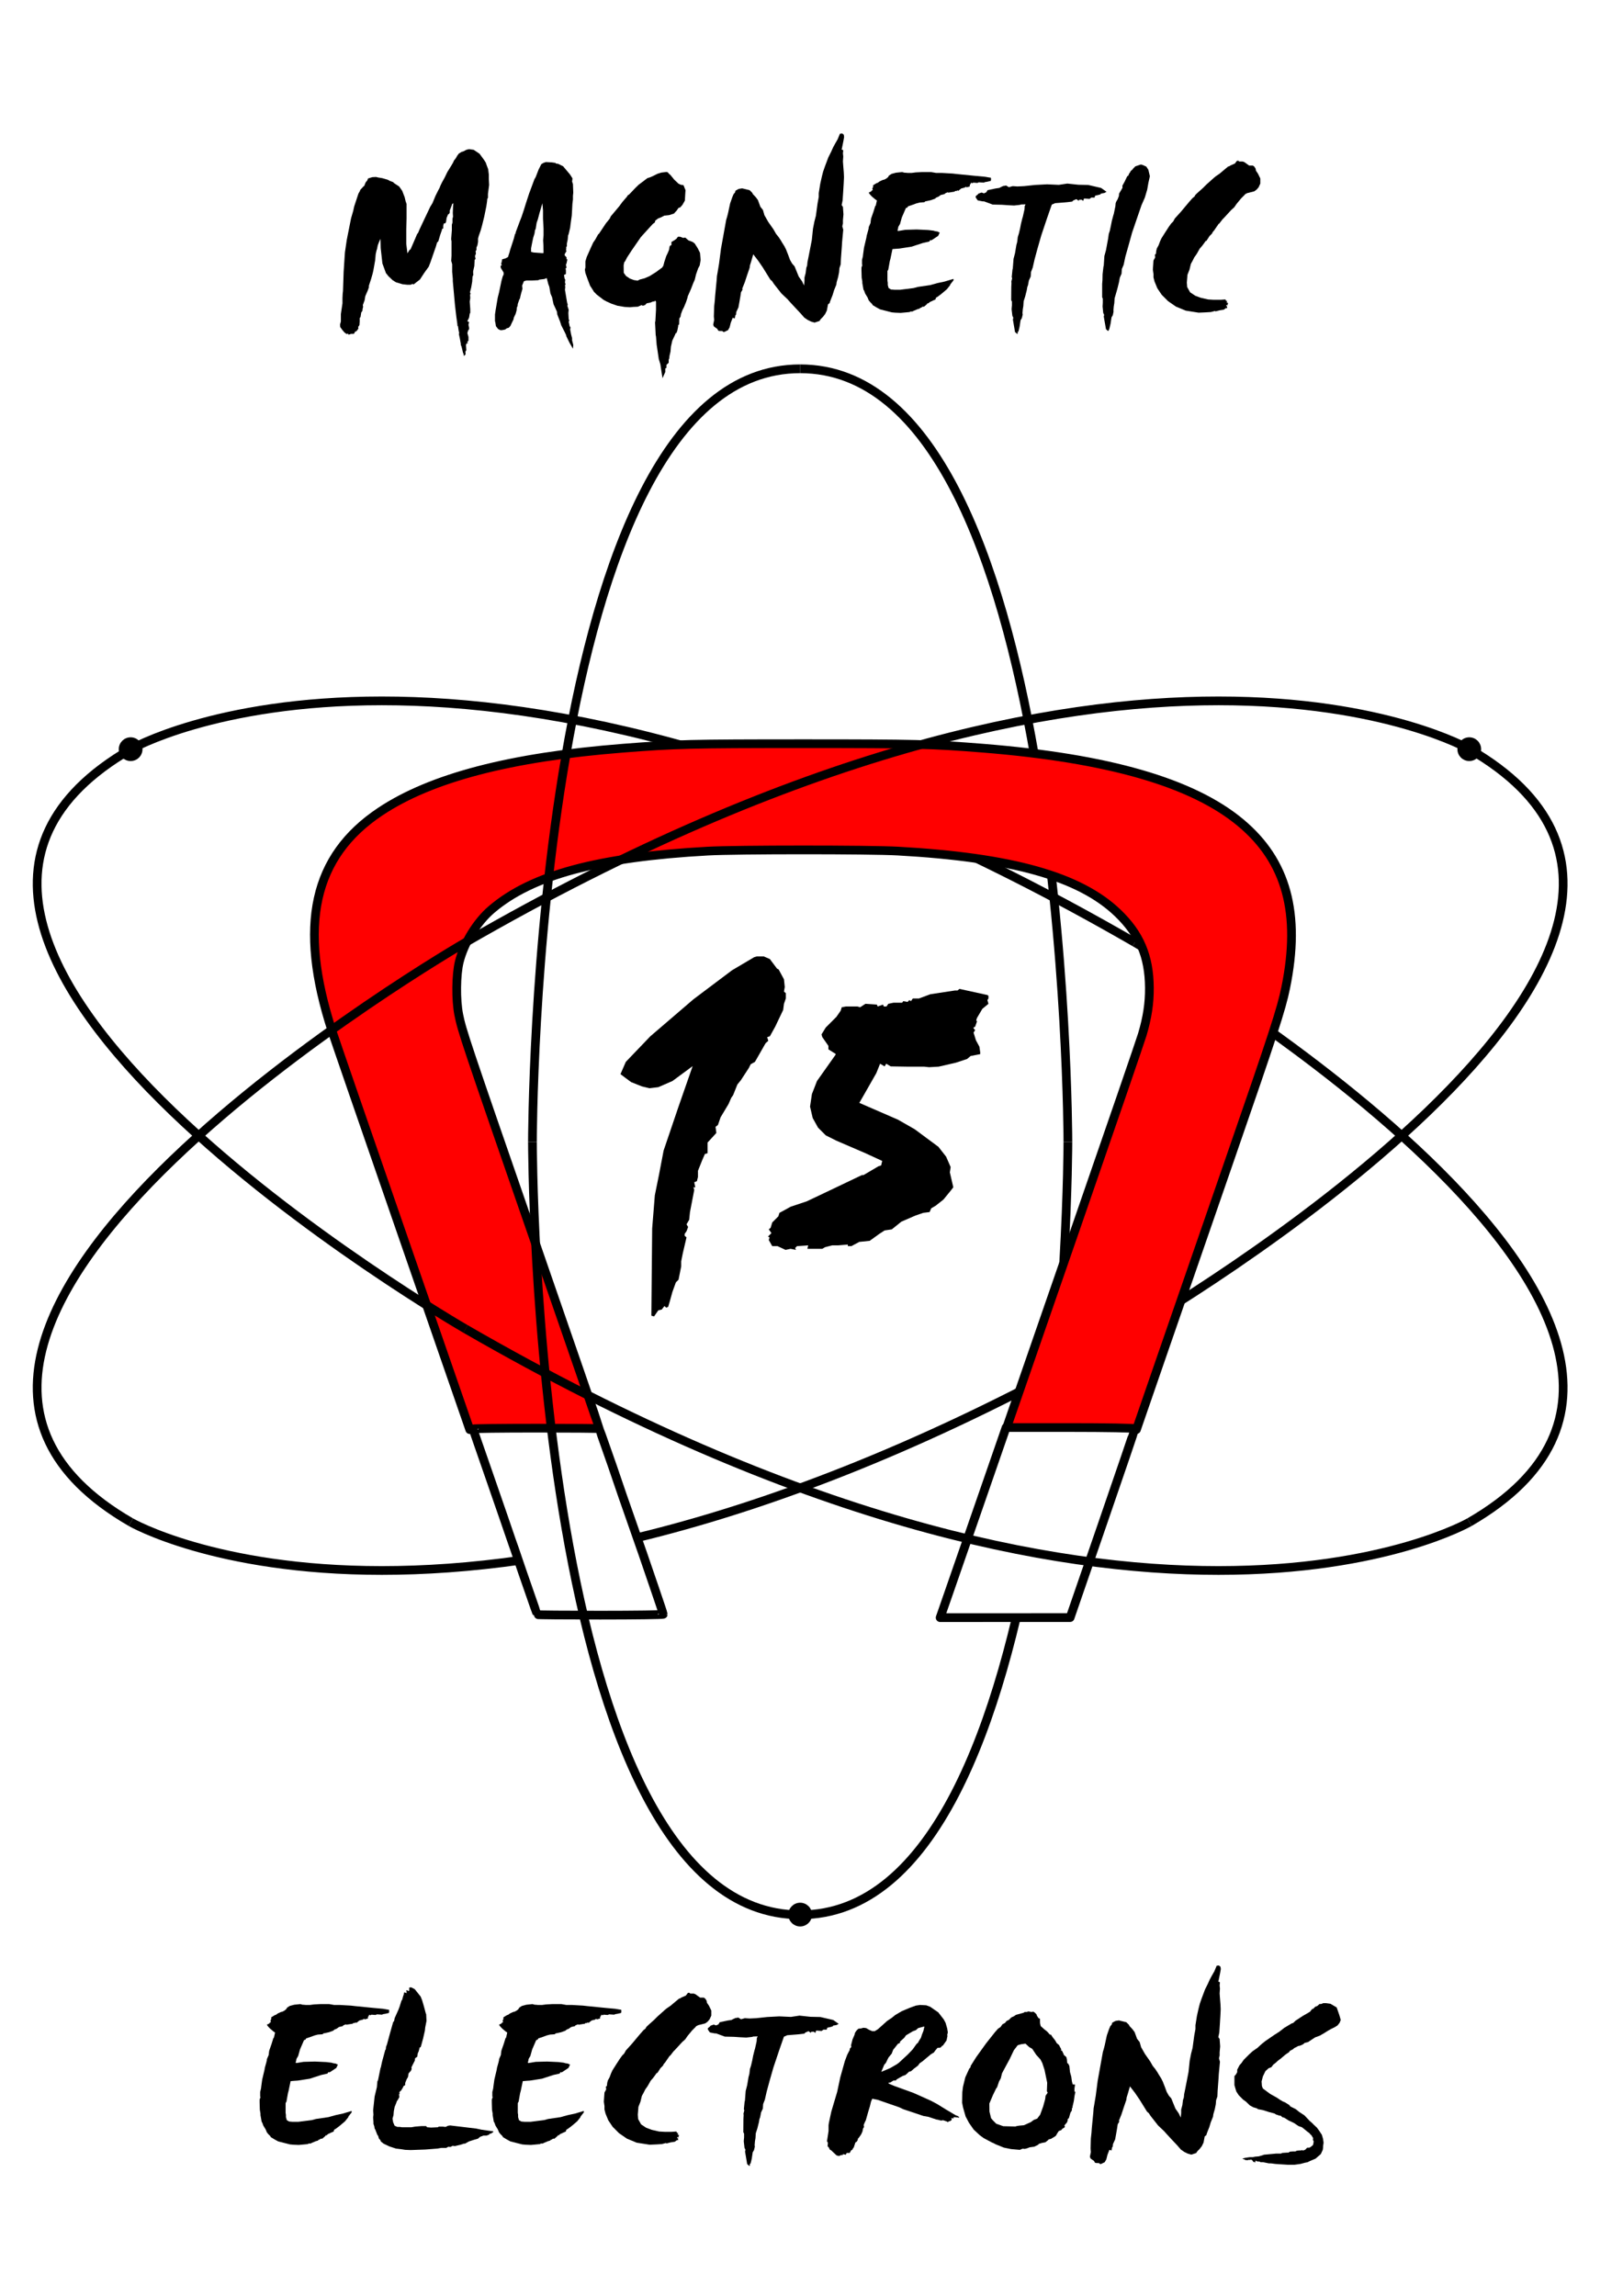 <?xml version="1.0" encoding="UTF-8" standalone="no"?>
<!-- Created with Inkscape (http://www.inkscape.org/) -->

<svg
   xmlns:dc="http://purl.org/dc/elements/1.1/"
   xmlns:cc="http://creativecommons.org/ns#"
   xmlns:rdf="http://www.w3.org/1999/02/22-rdf-syntax-ns#"
   xmlns:svg="http://www.w3.org/2000/svg"
   xmlns="http://www.w3.org/2000/svg"
   xmlns:sodipodi="http://sodipodi.sourceforge.net/DTD/sodipodi-0.dtd"
   xmlns:inkscape="http://www.inkscape.org/namespaces/inkscape"
   width="744.094"
   height="1052.362"
   id="svg2"
   version="1.1"
   inkscape:version="0.48.3.1 r9886"
   sodipodi:docname="logo.svg">
  <defs
     id="defs4">
    <marker
       inkscape:stockid="DotL"
       orient="auto"
       refY="0.0"
       refX="0.0"
       id="DotL"
       style="overflow:visible">
      <path
         id="path3986"
         d="M -2.5,-1.0 C -2.5,1.76 -4.74,4.0 -7.5,4.0 C -10.26,4.0 -12.5,1.76 -12.5,-1.0 C -12.5,-3.76 -10.26,-6.0 -7.5,-6.0 C -4.74,-6.0 -2.5,-3.76 -2.5,-1.0 z "
         style="fill-rule:evenodd;stroke:#000000;stroke-width:1.0pt"
         transform="scale(0.8) translate(7.4, 1)" />
    </marker>
    <marker
       inkscape:stockid="DotL"
       orient="auto"
       refY="0"
       refX="0"
       id="DotL-5"
       style="overflow:visible">
      <path
         inkscape:connector-curvature="0"
         id="path3986-5"
         d="m -2.5,-1 c 0,2.76 -2.24,5 -5,5 -2.76,0 -5,-2.24 -5,-5 0,-2.76 2.24,-5 5,-5 2.76,0 5,2.24 5,5 z"
         style="fill-rule:evenodd;stroke:#000000;stroke-width:1pt"
         transform="matrix(0.8,0,0,0.8,5.92,0.8)" />
    </marker>
    <marker
       inkscape:stockid="DotL"
       orient="auto"
       refY="0"
       refX="0"
       id="DotL-2"
       style="overflow:visible">
      <path
         inkscape:connector-curvature="0"
         id="path3986-7"
         d="m -2.5,-1 c 0,2.76 -2.24,5 -5,5 -2.76,0 -5,-2.24 -5,-5 0,-2.76 2.24,-5 5,-5 2.76,0 5,2.24 5,5 z"
         style="fill-rule:evenodd;stroke:#000000;stroke-width:1pt"
         transform="matrix(0.8,0,0,0.8,5.92,0.8)" />
    </marker>
  </defs>
  <sodipodi:namedview
     id="base"
     pagecolor="#ffffff"
     bordercolor="#666666"
     borderopacity="1.0"
     inkscape:pageopacity="0.0"
     inkscape:pageshadow="2"
     inkscape:zoom="0.49497475"
     inkscape:cx="280.14367"
     inkscape:cy="542.09155"
     inkscape:document-units="px"
     inkscape:current-layer="layer1"
     showgrid="true"
     gridtolerance="10"
     inkscape:window-width="952"
     inkscape:window-height="847"
     inkscape:window-x="646"
     inkscape:window-y="24"
     inkscape:window-maximized="0">
    <inkscape:grid
       type="axonomgrid"
       id="grid2985"
       units="cm"
       empspacing="5"
       visible="true"
       enabled="true"
       snapvisiblegridlinesonly="true"
       spacingy="1cm" />
  </sodipodi:namedview>
  <g
     inkscape:label="Layer 1"
     inkscape:groupmode="layer"
     id="layer1">
    <path
       style="fill:none;stroke:#000000;stroke-width:4;stroke-linecap:butt;stroke-linejoin:miter;stroke-miterlimit:4;stroke-opacity:1;stroke-dasharray:none;stroke-dashoffset:0"
       d="m 366.85,169.049 c 122.744,0 122.744,354.331 122.744,354.331"
       id="path5041-2"
       inkscape:connector-curvature="0"
       sodipodi:nodetypes="cc" />
    <g
       style="font-size:100px;font-style:normal;font-variant:normal;font-weight:normal;font-stretch:normal;text-align:start;line-height:125%;letter-spacing:0px;word-spacing:0px;writing-mode:lr-tb;text-anchor:start;fill:#000000;fill-opacity:1;stroke:none;font-family:Smudger LET;-inkscape-font-specification:Smudger LET"
       id="text3853">
      <path
         d="m 212.529,69.353 1.27,-0.684 1.27,-0.293 2.1,0.293 2.686,1.807 2.002,2.734 0.537,0.83 0.293,0.439 0.439,1.27 0.684,1.807 0.293,2.393 0,2.002 0.146,2.832 -0.537,4.102 0,1.807 -0.293,0.439 -0.146,1.416 -0.293,1.953 -0.977,4.834 -0.977,3.955 -0.635,2.295 -0.928,2.637 -0.293,1.123 0,1.562 -0.293,1.562 -0.439,0.977 0,1.123 -0.391,0.586 0.146,1.123 -0.439,1.123 0.293,1.27 -0.439,0.439 -0.146,2.832 -0.537,2.393 0,0.977 0.098,0.586 -0.391,0.977 -0.146,2.246 -0.439,2.588 -0.537,2.1 0,0.293 0.244,0.537 -0.244,0.439 0.098,1.562 -0.244,1.562 0.244,3.516 0,1.709 -0.244,0.293 -0.293,1.855 -0.586,1.221 -0.244,0.439 0.83,0.391 -0.293,1.27 0.293,1.318 0,0.684 -0.439,0.586 -0.342,1.172 0.195,0.781 0.293,0.977 0,1.318 0,0.391 -0.684,0.879 0.391,0.098 0,0.293 -0.537,0 -0.342,0.781 0.195,2.344 -0.439,0.684 0.098,1.221 -0.732,0.781 -0.293,-1.27 -0.146,-0.195 -0.684,-2.881 -0.342,-0.732 0,-0.586 -0.439,-2.393 -0.439,-2.002 0.146,-0.537 -0.244,-0.977 -0.293,-2.002 -0.293,-0.439 0,-0.537 -0.488,-3.467 -0.635,-5.469 -0.977,-10.84 0,-1.025 -0.293,-3.223 0,-3.516 -0.439,-1.562 0.146,-2.295 0,-2.686 0,-1.953 0,-2.002 -0.146,-0.83 0,-0.439 0.146,-1.953 0.146,-1.855 0,-2.539 0.293,-0.977 0,-1.709 0.244,-0.977 -0.098,-1.709 0.098,-2.539 0.146,-1.953 -0.537,0.391 -0.439,1.27 -0.439,1.123 -0.244,0.586 0,0.977 -0.293,0.586 -0.439,0.146 -0.684,1.66 -0.293,2.002 -0.439,0.537 -0.537,0 -0.293,1.025 0,1.27 -0.586,0.293 0,0.391 -0.83,2.393 -0.83,2.832 -0.586,0.586 -0.537,1.855 -0.781,2.246 -1.709,4.932 -0.781,2.002 -2.002,2.783 -2.051,3.125 -1.465,1.123 -1.416,1.123 -0.439,-0.244 -0.977,0.391 -1.416,0 -2.246,-0.244 -2.979,-0.879 -1.562,-0.977 -1.953,-1.855 -1.123,-1.416 -1.611,-4.395 -0.781,-7.031 -0.098,-4.248 -0.732,1.562 -0.537,1.465 -0.293,1.562 -0.244,0.684 -0.391,1.758 -0.244,2.783 -0.83,4.688 -0.342,1.465 -0.684,2.393 -1.025,3.125 0,0.732 -0.537,1.514 -0.879,2.002 -0.244,0.586 -0.293,1.807 -0.83,2.246 0.146,0.732 -0.293,1.27 0,0.537 -0.586,0.879 -0.293,1.953 -0.391,0.586 0,1.562 -0.146,1.66 -0.586,0.879 0.146,0.537 -0.293,0.586 -0.684,0.83 -0.586,0.146 -0.293,0.732 -0.391,0.293 -1.123,0 -1.172,0.391 -0.244,-0.537 -0.586,0.244 -0.977,-0.684 -0.977,-1.123 -1.025,-1.416 -0.098,-1.123 0.391,-1.416 0,-3.418 0.732,-4.932 0,-2.393 0.098,-2.002 0.146,-1.27 0.293,-8.74 0.586,-8.887 0.83,-5.664 0.586,-2.979 1.416,-7.08 0.977,-3.369 0.439,-2.002 1.953,-5.908 0.732,-1.27 0,-0.293 1.416,-1.562 0.537,-0.439 0.586,-1.514 0.83,-1.025 0.293,-0.83 1.953,-0.586 1.709,-0.098 0.977,0.244 1.855,0.293 2.539,0.732 0.977,0.537 1.562,0.586 0.293,0.391 2.393,1.562 1.416,2.002 1.123,2.93 0.439,1.855 0.439,1.27 0,6.641 -0.146,4.932 0,5.664 0,1.025 0.244,1.953 0.293,2.393 0.977,-1.562 0.439,-0.244 2.1,-4.834 0.879,-2.1 0.537,-0.732 0.586,-1.416 0.977,-2.1 3.955,-8.35 1.025,-1.66 1.416,-3.418 1.27,-2.539 0.537,-0.977 0.439,-1.123 0.684,-1.416 1.27,-2.295 1.172,-2.441 1.953,-3.174 0.684,-1.172 0.439,-0.977 0.879,-1.123 0.537,-0.977 0.732,-1.025 1.27,-0.83 z"
         style=""
         id="path3084" />
      <path
         d="m 247.343,97.673 -0.732,2.783 -0.586,1.709 -0.439,2.832 -0.293,0.439 -0.244,1.66 -0.586,1.855 -0.537,2.539 -0.439,2.295 0,1.66 1.123,0.293 3.955,0.293 0.635,-0.049 -0.049,-3.467 -0.146,-2.344 0.195,-2.295 0,-3.076 -0.244,-4.541 0,-3.857 -0.293,-3.223 z m 1.807,-22.998 1.123,-0.391 2.686,0.146 1.709,0.244 0.244,0.293 1.025,0.146 2.246,1.123 3.125,3.711 1.123,1.758 0,0.391 -0.146,1.123 0.391,1.172 0.146,3.955 -0.146,1.416 0,1.416 0,0.244 -0.244,2.002 -0.146,2.832 -0.146,2.539 -0.586,4.199 -0.146,1.318 -0.684,2.93 -0.293,0.732 -0.146,1.807 -0.391,1.855 0,1.27 -0.293,0.293 0,0.977 -0.146,0.439 0.293,0.391 -0.879,1.562 0,0.439 0.879,0.977 0,0.879 0.391,0 -0.391,1.807 -0.293,0.732 0.293,1.27 -0.439,0.391 0.146,0.879 0,1.66 -0.586,0.293 -0.293,0.146 0.293,1.709 0.293,0.439 -0.146,1.27 0.293,0.977 -0.293,0.293 0.146,0.83 -0.146,1.27 0.977,5.811 0.293,0.977 -0.146,0.586 0.586,1.807 -0.146,1.416 0.146,2.832 0.293,0.732 -0.293,0.391 0.146,0.732 0.293,1.416 0.391,0.537 -0.146,0.977 0.439,2.295 0.439,1.66 0,1.025 0.537,2.1 -0.146,1.709 -1.611,-2.783 -1.465,-3.027 0,-0.293 -0.586,-1.27 -1.709,-3.369 -0.537,-1.709 -1.27,-3.223 -0.146,-1.27 -0.83,-1.855 -0.732,-1.562 -0.684,-3.223 -0.732,-1.709 -0.537,-3.125 -0.439,-1.123 -0.732,-2.832 -1.123,0.439 -2.393,0.293 -0.293,0.244 -3.076,0.146 -2.441,0 -1.123,0.293 -0.83,2.002 0.146,1.514 -0.586,2.002 -0.391,1.562 -0.146,0.83 -0.293,0.439 -0.732,2.1 -0.098,0.977 -0.293,0.586 -0.146,1.416 -0.439,1.562 -0.83,1.709 -0.146,0.83 -0.83,1.709 -0.586,1.27 -0.732,0.83 -0.977,0.293 -0.684,0.537 -1.416,0.293 -0.83,0 -1.025,-0.537 -0.977,-1.27 -0.293,-1.855 -0.146,-0.439 0,-3.076 0.293,-2.002 0.977,-5.762 0.586,-2.295 1.123,-5.371 0.586,-2.1 0.391,-0.732 0,-0.977 -1.27,-2.1 -0.146,-0.879 0.586,-0.391 -0.293,-0.586 0.293,-1.123 0.146,-0.83 0,-0.146 1.562,-0.439 1.123,-0.586 0.684,-2.1 0.293,-1.123 1.709,-5.225 0.537,-2.148 0.293,-0.146 0,-0.537 2.002,-5.371 0.684,-1.709 1.123,-3.369 0.879,-2.832 1.562,-4.785 0.244,-0.586 0.293,-0.83 1.855,-4.98 0.537,-0.879 1.318,-3.418 1.27,-2.539 z"
         style=""
         id="path3086" />
      <path
         d="m 305.009,168.816 0,1.709 -1.27,2.832 -0.977,-6.348 -0.732,-2.441 -0.977,-6.592 -0.293,-3.711 -0.146,-0.684 -0.293,-5.811 0.146,-0.586 0.293,-5.225 0,-1.953 0,-1.709 -0.439,-0.537 -0.391,0.537 -0.439,-0.146 -1.416,0.586 -1.562,0.293 -0.83,0.83 -0.977,0.293 -0.586,-0.293 -1.709,0.732 -2.1,0.098 -1.562,0.146 -2.393,-0.146 -3.271,-0.537 -2.832,-0.977 -2.246,-1.025 -1.27,-0.684 -3.125,-2.393 -1.27,-1.27 -0.977,-1.562 -0.83,-1.27 -1.123,-2.979 -1.025,-2.832 -0.244,-1.562 0.244,-0.977 0,-2.832 0.586,-1.953 1.709,-3.857 1.27,-2.783 0.977,-1.416 1.27,-2.295 0.439,-0.391 2.539,-3.809 0.684,-1.025 0.586,-0.684 1.123,-1.416 0.439,-0.977 2.246,-2.686 1.562,-1.855 1.562,-2.1 2.1,-2.441 0.293,-0.537 0.684,-0.439 2.832,-2.979 1.562,-1.514 1.709,-1.27 2.246,-1.709 0.977,-0.293 1.416,-0.586 2.246,-1.123 1.709,-0.537 2.393,-0.293 0.586,0.146 0.586,0.684 0.684,0.586 1.709,2.1 1.953,1.855 1.025,0.488 1.27,0.195 0.928,2.295 -0.146,2.197 -0.146,2.588 -1.123,1.953 -0.977,1.123 -0.83,0.293 -0.879,1.27 -0.83,0.879 -0.293,0.391 -2.246,0.732 -2.246,0.244 -1.416,0.732 -1.465,0.586 -1.27,0.977 -0.195,0.83 -0.928,0.684 -2.1,2.295 -3.369,3.711 -4.248,6.152 -2.1,3.223 -0.879,1.709 -0.391,0.439 -0.293,1.416 0.049,3.467 1.074,1.465 1.758,1.172 1.855,0.684 1.709,0.244 0.928,-0.488 2.246,-0.586 2.246,-0.977 2.979,-1.855 2.832,-2.1 0.537,-0.83 0.439,-1.709 0.879,-2.686 0.684,-1.416 0.586,-1.416 0.244,-1.416 0.146,-0.439 0.732,-0.391 0,-1.416 1.27,-0.732 0.977,-0.684 0.732,-0.977 0.977,0 1.416,0.537 0.977,-0.146 1.416,1.27 1.953,0.732 0.928,0.684 1.367,2.148 1.074,2.148 0.293,3.271 -0.439,2.539 -0.684,1.27 -0.977,2.783 -0.586,2.441 -0.732,1.66 -0.977,2.539 -1.562,3.564 0,0.293 -0.684,2.1 -0.977,2.393 -0.732,1.416 -0.684,1.855 -0.195,1.172 -0.537,0.781 -0.098,2.783 -0.439,0.293 0,0.586 -0.391,1.953 -0.439,1.123 -0.293,0 -0.293,0.732 -1.27,2.686 -0.635,2.783 -0.195,2.295 -0.439,1.855 -0.146,1.27 -0.244,0.537 0,1.416 -1.025,0.977 0,1.318 -0.244,0.244 z"
         style=""
         id="path3088" />
      <path
         d="m 386.552,88.249 -0.244,3.613 -0.439,2.148 0.586,0.83 0.244,3.418 -0.244,2.686 0,1.514 -0.293,1.27 0.439,1.562 -0.537,5.762 -0.098,1.758 -0.439,5.957 -0.098,2.441 -0.586,1.709 -0.146,1.855 -0.439,2.197 -0.684,2.393 -0.146,1.123 -1.025,2.539 -0.684,2.246 -0.684,1.709 -0.586,1.562 0,0.293 -0.83,0.684 -0.537,2.832 -0.781,1.611 -1.025,1.318 -1.025,1.025 -0.537,0.83 -2.246,0.732 -1.562,-0.439 -1.611,-0.781 -1.562,-1.074 -1.758,-2.002 -2.393,-2.539 -2.393,-2.588 -1.123,-1.27 -2.832,-2.686 -3.418,-4.346 -0.83,-1.27 -0.83,-0.732 -3.418,-5.518 -2.1,-3.076 -2.295,-2.979 -0.977,3.369 -0.537,1.709 -0.146,1.123 -1.123,3.271 -1.123,3.418 -1.123,2.783 0.098,0.586 -0.684,1.123 -0.293,1.953 -0.439,2.539 -0.439,2.441 -0.977,2.1 -0.146,1.27 -0.293,0.293 -0.244,1.416 -0.977,-0.293 -0.879,2.246 -0.537,2.148 -0.732,1.27 -1.709,0.83 -0.391,0 -0.586,-0.439 -0.977,0 -0.732,-0.098 -0.537,-0.879 -1.562,-1.123 -0.293,-0.83 0.439,-2.148 -0.146,-1.562 0.146,-4.639 0.293,-2.686 0.146,-2.1 0.684,-7.08 0.146,-2.002 0.293,-1.66 0.684,-4.102 0.879,-6.787 2.393,-13.281 0.391,-1.27 0.439,-1.709 0.977,-4.541 1.025,-2.93 0.537,-1.27 0.732,-0.879 0.098,-0.684 0.732,-0.439 0.83,-0.439 1.562,-0.244 3.418,0.83 1.27,1.27 0.146,0.439 1.416,1.514 0.977,1.318 1.123,3.076 1.172,1.465 0.684,2.393 1.758,3.076 2.393,3.418 1.172,2.051 1.172,1.465 0.977,1.465 0.635,1.074 1.074,1.709 0.83,1.66 0.146,0.439 0.684,1.709 0.879,2.393 0.977,1.709 1.123,1.27 1.904,4.688 0.586,0.83 0.977,1.416 0.879,1.855 0.195,-2.1 0,-1.562 0.537,-2.051 0.293,-2.344 0.391,-1.123 0.146,-1.562 0.488,-2.393 1.514,-7.764 0.537,-5.176 0.635,-3.223 0.684,-2.637 0.781,-5.762 0.537,-2.881 0,-1.758 0.293,-1.855 0.391,-2.441 0.781,-3.467 0.537,-2.1 0.83,-2.393 1.562,-4.15 1.27,-2.539 0.928,-2.051 0.977,-1.807 1.074,-1.855 1.074,-2.588 0.977,-0.146 0.781,0.586 0.146,1.074 -0.293,1.709 -0.635,3.125 0,0.293 -0.293,0.439 0.83,0.537 -0.146,1.367 0.146,1.465 -0.146,2.246 0.146,2.002 0.244,3.027 0.098,2.197 -0.146,3.027 z"
         style=""
         id="path3090" />
      <path
         d="m 410.771,79.167 2.832,-0.293 1.074,0.293 0.391,0 1.074,0.098 1.855,0 1.904,-0.244 2.783,-0.146 4.199,0 2.246,0.391 2.588,0 5.078,0.293 2.148,0.244 8.35,0.83 4.297,0.391 2.246,0.391 0.391,0 0.146,0.684 -0.146,0.83 -1.709,0.391 -0.928,0.146 -0.537,0.244 -2.295,-0.146 -0.684,0.293 -1.855,-0.146 -0.439,0.293 -0.537,-0.293 -0.244,0.537 -0.391,0.537 0,0.684 -1.367,0.391 -0.537,-0.244 -0.391,0.391 -0.146,0 -1.465,0.391 -1.367,1.074 -0.537,-0.244 -0.244,0.391 -0.537,-0.146 -0.391,0.391 -2.832,0.439 -0.391,-0.146 -1.221,0.537 0,0.244 -1.855,0.439 -1.074,0.781 -0.977,0.391 -0.635,0.537 -1.904,0.684 -1.758,0.391 -0.781,0.146 -0.391,0.391 -2.148,0.146 -1.514,0.391 -1.855,0.684 -2.002,0.684 -0.293,0.537 -0.684,0.244 -1.855,4.297 -0.83,2.979 -0.781,1.318 -0.146,0.83 -0.244,0.928 0.391,0.146 3.223,-0.537 5.225,-0.146 5.225,0.244 2.441,0.293 0.781,0.244 1.074,0.146 0.537,0.293 0.391,0.098 0,0.293 -0.635,1.318 -2.051,1.367 -1.074,0.684 -0.488,-0.146 -0.439,0.684 -2.832,0.635 -3.32,1.074 -1.904,0.635 -5.615,0.879 -1.465,0.098 -1.758,0.146 -0.928,4.443 -0.293,1.074 -0.684,3.857 -0.391,0.684 0,4.443 0.146,0.928 0,1.074 0.391,1.367 1.074,0.635 1.611,0.146 2.539,0 6.201,-0.781 2.002,-0.537 5.664,-0.83 3.32,-0.928 3.223,-0.684 4.053,-1.221 0.098,0.586 -1.562,2.002 0,0.244 -1.514,1.904 -2.539,2.148 -1.758,1.318 -0.684,0.391 -0.244,0.83 -0.928,0.391 -1.758,0.83 -0.537,0.537 -0.537,0 0,0.244 -0.928,0.83 -0.684,0.537 -0.391,-0.146 -0.83,0.537 -0.537,0.146 0,0.244 -1.074,0.293 -1.855,0.781 -0.537,0.293 -0.928,0 -0.293,0.244 -4.15,0.391 -2.441,-0.098 -1.611,-0.146 -5.371,-1.367 -1.709,-0.928 -1.758,-1.074 -0.146,-0.391 -0.928,-0.928 -0.684,-0.83 -0.537,-1.318 -1.074,-1.758 -0.537,-1.465 -0.244,-0.293 -0.537,-3.076 0,-0.684 -0.293,-1.758 -0.098,-3.32 0,-1.367 0.391,-1.074 -0.146,-0.391 0,-2.002 0.391,-1.611 0.146,-1.221 0.391,-2.832 1.074,-4.541 0.146,-0.928 0.684,-2.441 0.244,-1.074 0,-0.391 0.83,-1.904 0.098,-0.928 0.146,-1.074 1.074,-3.076 0.83,-2.686 0.244,-0.146 0.537,-2.393 -0.781,-0.537 -1.611,-1.367 -0.977,-1.074 -0.391,-0.635 1.221,-0.586 0,-0.244 0.684,-0.391 -0.293,-0.537 0.391,-0.83 0,-0.781 1.758,-1.074 0.293,0 0.928,-0.684 1.465,-0.684 0.684,-0.146 0.928,-0.488 0.83,-0.684 0.391,-0.684 1.221,-0.781 z"
         style=""
         id="path3092" />
      <path
         d="m 469.804,94.402 0.391,-0.732 -2.002,0.049 -0.635,0.195 -2.637,0.293 -2.783,-0.146 -2.832,-0.195 -4.199,-0.098 -3.955,-1.465 -0.635,0 -2.246,-0.439 -0.928,-1.318 0,-0.635 1.025,-0.83 0.146,-0.293 1.514,-0.537 1.074,0.391 1.074,-0.488 0.586,-0.977 3.662,-0.781 1.709,-0.244 0.83,-0.439 1.074,-0.488 0.293,0 0.928,-0.195 1.27,0.781 1.758,-0.488 2.148,0.146 3.076,-0.146 5.029,-0.537 5.518,-0.293 5.371,0.244 3.906,-0.586 5.029,0.537 4.541,0.098 5.908,1.367 2.49,1.758 -0.928,0.537 -1.66,0.293 -0.146,0.342 -1.172,0.342 -1.27,0.244 -0.342,0.928 -1.416,-0.049 -0.879,0.635 -2.393,-0.195 -0.293,0.342 -0.098,0.635 -0.293,0 -0.537,-0.439 -0.732,0.049 -0.342,0 -0.146,0.049 -0.098,0.439 -1.074,-0.781 -1.465,0.635 -0.439,0.488 -2.441,0.293 -1.123,0.098 -4.297,0.342 -1.221,0.537 -0.293,0.146 -0.586,1.66 -1.611,4.639 -2.637,7.861 -1.758,6.152 -1.318,4.883 -0.83,3.662 -0.781,2.002 -0.146,2.1 -0.83,1.807 -0.195,1.074 -0.195,1.025 -0.342,0.928 -0.244,1.465 -0.342,1.318 -0.391,1.562 -0.684,2.1 -0.146,2.246 -0.244,1.465 -0.146,1.758 0.098,0.684 -0.391,1.611 -0.586,0.977 -0.439,2.93 -0.537,2.246 -0.391,0.195 0.098,0.684 -0.293,0.195 -0.977,-0.83 -0.977,-5.762 0.195,-0.781 -0.439,-0.928 -0.342,-2.93 0.049,-0.781 0.098,-1.025 0,-1.758 -0.342,-0.684 0.049,-6.104 0.098,-1.807 -0.098,-0.488 0.391,-1.611 -0.195,-0.537 0.342,-3.418 0.146,-0.488 0.342,-4.443 0.684,-2.637 0.635,-3.809 0.146,-0.488 0.244,-0.977 0.244,-2.148 0.488,-1.514 0.586,-2.49 0.391,-2.051 0.684,-2.734 0.146,-0.391 0.781,-3.516 z"
         style=""
         id="path3094" />
      <path
         d="m 520.537,76.238 2.49,-0.83 0.781,0.195 1.758,0.781 0.928,1.465 0.684,2.93 -0.684,3.076 -0.537,3.076 -1.074,3.613 -1.562,3.564 -1.611,4.688 -2.686,7.861 -1.709,6.152 -1.367,4.834 -0.781,3.711 -0.83,1.953 -0.146,2.148 -0.781,1.807 -0.195,1.025 -0.195,1.074 -0.586,2.393 -0.342,1.27 -1.074,3.711 -0.146,2.246 -0.244,1.465 -0.146,1.758 0.049,0.635 -0.342,1.66 -0.586,0.977 -0.439,2.881 -0.537,2.295 -0.342,0.83 -0.293,0.244 -0.928,-0.83 -1.025,-5.811 0.195,-0.732 -0.439,-0.928 -0.293,-2.979 0.049,-0.732 0.049,-1.025 0,-1.807 -0.293,-0.635 0,-6.104 0.146,-1.807 0.049,-2.637 0.391,-3.418 0.146,-0.537 0.293,-4.395 0.732,-2.686 0.781,-4.248 0.195,-1.025 0.293,-2.148 0.488,-1.465 0.537,-2.539 0.391,-2.002 0.732,-2.734 0.146,-0.391 0.732,-3.516 0.146,-1.514 0.293,-0.732 0.586,-0.977 0.586,-1.514 0.098,-1.123 0.879,-1.465 0.684,-1.221 -0.049,-0.928 1.025,-1.855 1.172,-2.441 0.537,-0.342 0.342,-0.879 0.586,-0.83 0.146,-0.391 0.83,-0.684 0.244,-0.391 z"
         style=""
         id="path3096" />
      <path
         d="m 566.142,74.968 0.977,-1.27 0.781,0 0.146,0.342 1.709,0 0.781,0.293 2.148,1.562 1.709,0 0.635,0.439 0.635,0.977 0.146,0.928 0.928,1.367 1.074,2.197 0,2.344 -0.781,1.709 -0.928,1.074 -1.074,0.781 -3.125,0.781 -0.928,0.439 -0.439,0.488 -1.562,1.562 -2.051,2.49 -1.074,1.562 -1.367,1.221 -3.418,3.711 -0.635,0.635 -1.416,1.855 -0.293,0.146 -2.051,2.979 -0.781,0.928 -0.146,0.488 -1.221,1.221 -1.416,2.197 -0.293,0 -1.562,2.148 -1.221,1.416 -1.416,2.49 -1.074,1.514 -0.781,1.562 -0.781,1.416 -0.635,2.637 -0.928,2.344 -0.293,3.564 0.146,2.051 1.367,2.441 2.344,1.562 2.49,0.928 3.418,0.781 2.49,0.146 3.271,0 2.148,-0.146 0.342,0.635 0.586,0.146 -0.439,0.488 0.781,0.439 -0.146,0.342 -0.195,0 0.195,0.586 -0.488,0 -0.146,-0.146 -0.146,0.488 0.439,0.146 0,0.928 -0.439,-0.146 -1.074,0.781 -1.904,0.293 -1.855,0.488 -0.293,-0.195 -1.855,0.488 -2.344,0.146 -3.271,0.146 -5.908,-0.928 -4.492,-1.855 -3.613,-2.49 -2.93,-2.93 -2.002,-2.979 -1.27,-3.076 -0.488,-1.904 0,-1.562 -0.293,-2.002 0.293,-4.199 0.781,-1.416 -0.146,-1.221 0.488,-0.439 0.146,-1.416 0.293,-1.074 0.781,-1.416 0.635,-1.709 0.635,-1.416 1.855,-2.93 0.928,-1.416 0.488,-0.781 1.221,-1.709 0.928,-0.928 0.781,-1.416 2.783,-3.076 3.76,-4.492 1.562,-1.758 0.928,-0.732 0.293,-0.635 0.781,-0.781 2.783,-2.49 1.562,-1.562 3.271,-2.93 0.928,-0.781 1.855,-1.27 2.197,-1.855 1.709,-1.416 0.635,-0.146 0.293,-0.293 z"
         style=""
         id="path3098" />
    </g>
    <g
       style="font-size:100px;font-style:normal;font-variant:normal;font-weight:normal;font-stretch:normal;text-align:start;line-height:125%;letter-spacing:0px;word-spacing:0px;writing-mode:lr-tb;text-anchor:start;fill:#000000;fill-opacity:1;stroke:none;font-family:Smudger LET;-inkscape-font-specification:Smudger LET"
       id="text3853-1">
      <path
         d="m 134.843,918.947 2.832,-0.293 1.074,0.293 0.391,0 1.074,0.098 1.855,0 1.904,-0.244 2.783,-0.146 4.199,0 2.246,0.391 2.588,0 5.078,0.293 2.148,0.244 8.35,0.83 4.297,0.391 2.246,0.391 0.391,0 0.146,0.684 -0.146,0.83 -1.709,0.391 -0.928,0.146 -0.537,0.244 -2.295,-0.146 -0.684,0.293 -1.855,-0.146 -0.439,0.293 -0.537,-0.293 -0.244,0.537 -0.391,0.537 0,0.684 -1.367,0.391 -0.537,-0.244 -0.391,0.391 -0.146,0 -1.465,0.391 -1.367,1.074 -0.537,-0.244 -0.244,0.391 -0.537,-0.146 -0.391,0.391 -2.832,0.439 -0.391,-0.146 -1.221,0.537 0,0.244 -1.855,0.439 -1.074,0.781 -0.977,0.391 -0.635,0.537 -1.904,0.684 -1.758,0.391 -0.781,0.146 -0.391,0.391 -2.148,0.146 -1.514,0.391 -1.855,0.684 -2.002,0.684 -0.293,0.537 -0.684,0.244 -1.855,4.297 -0.83,2.979 -0.781,1.318 -0.146,0.83 -0.244,0.928 0.391,0.146 3.223,-0.537 5.225,-0.146 5.225,0.244 2.441,0.293 0.781,0.244 1.074,0.146 0.537,0.293 0.391,0.098 0,0.293 -0.635,1.318 -2.051,1.367 -1.074,0.684 -0.488,-0.146 -0.439,0.684 -2.832,0.635 -3.32,1.074 -1.904,0.635 -5.615,0.879 -1.465,0.098 -1.758,0.146 -0.928,4.443 -0.293,1.074 -0.684,3.857 -0.391,0.684 0,4.443 0.146,0.928 0,1.074 0.391,1.367 1.074,0.635 1.611,0.146 2.539,0 6.201,-0.781 2.002,-0.537 5.664,-0.83 3.32,-0.928 3.223,-0.684 4.053,-1.221 0.098,0.586 -1.562,2.002 0,0.244 -1.514,1.904 -2.539,2.148 -1.758,1.318 -0.684,0.391 -0.244,0.83 -0.928,0.391 -1.758,0.83 -0.537,0.537 -0.537,0 0,0.244 -0.928,0.83 -0.684,0.537 -0.391,-0.146 -0.83,0.537 -0.537,0.146 0,0.244 -1.074,0.293 -1.855,0.781 -0.537,0.293 -0.928,0 -0.293,0.244 -4.15,0.391 -2.441,-0.098 -1.611,-0.146 -5.371,-1.367 -1.709,-0.928 -1.758,-1.074 -0.146,-0.391 -0.928,-0.928 -0.684,-0.83 -0.537,-1.318 -1.074,-1.758 -0.537,-1.465 -0.244,-0.293 -0.537,-3.076 0,-0.684 -0.293,-1.758 -0.098,-3.32 0,-1.367 0.391,-1.074 -0.146,-0.391 0,-2.002 0.391,-1.611 0.146,-1.221 0.391,-2.832 1.074,-4.541 0.146,-0.928 0.684,-2.441 0.244,-1.074 0,-0.391 0.83,-1.904 0.098,-0.928 0.146,-1.074 1.074,-3.076 0.83,-2.686 0.244,-0.146 0.537,-2.393 -0.781,-0.537 -1.611,-1.367 -0.977,-1.074 -0.391,-0.635 1.221,-0.586 0,-0.244 0.684,-0.391 -0.293,-0.537 0.391,-0.83 0,-0.781 1.758,-1.074 0.293,0 0.928,-0.684 1.465,-0.684 0.684,-0.146 0.928,-0.488 0.83,-0.684 0.391,-0.684 1.221,-0.781 z"
         style=""
         id="path3065" />
      <path
         d="m 187.626,911.086 0.391,-0.098 0.586,0 1.562,0.83 2.686,3.369 0.684,1.709 0.83,2.832 0.879,3.271 0.146,0.244 0.146,3.125 -0.586,2.979 -0.146,1.416 -0.83,3.662 -0.879,3.223 -0.244,0.732 -0.439,0.146 -0.439,1.709 -0.439,0.977 -0.244,1.562 -0.977,0.684 -0.146,1.123 -0.879,1.709 -0.684,1.416 0.146,0.537 -0.293,0.879 -1.123,1.27 -0.293,1.709 -0.586,0.977 -0.684,1.709 0,0.977 -0.732,0.439 -0.391,0.83 -0.879,1.416 -0.244,0 -0.439,0.684 0.146,0.586 -0.293,0.293 0.146,1.27 -0.879,1.562 -0.244,0.244 -0.293,0.879 -0.732,1.807 -0.391,2.002 -0.146,1.807 -0.439,1.562 0.293,1.709 0.684,1.562 1.27,0.537 1.172,0 0.83,0.146 4.395,0 1.709,-0.293 2.93,-0.244 2.148,0 0.391,0.537 1.855,0.146 3.125,-0.146 0.391,-0.293 1.855,0 1.27,0.146 1.123,-0.537 0.977,-0.146 11.865,1.416 2.588,0.537 3.076,0.439 2.246,0.293 -0.098,0.439 -1.172,0.684 -0.391,0 -0.293,0.439 -1.123,0.391 -1.416,0 -1.562,0.586 -0.977,0.83 -2.002,0.586 -2.1,0.684 -1.855,1.025 -0.537,0 -1.123,0.391 -2.979,0.732 -0.977,-0.146 -1.025,0.537 -0.977,-0.098 -0.977,0.537 -2.295,0 -1.66,0.293 -5.518,0.439 -6.787,0.244 -2.539,-0.098 -1.855,-0.293 -2.393,-0.293 -2.979,-0.977 -2.686,-1.27 -1.27,-1.025 -0.146,-0.537 -0.684,-0.732 -0.439,-1.416 -0.293,-0.244 -0.977,-2.539 -0.293,-0.439 -0.146,-0.977 -0.391,-1.172 0,-0.83 -0.146,-1.855 0,-0.391 0.146,-1.123 -0.146,-2.002 0.684,-6.348 0.146,-0.586 0.879,-3.662 0.244,-2.686 0.293,-0.537 1.123,-5.518 0.146,-0.293 0.586,-2.686 1.416,-5.225 0.293,-0.439 0.098,-1.123 0.439,-1.123 1.416,-5.225 1.416,-4.98 0.439,-0.537 0.244,-1.27 1.709,-3.809 0.586,-1.562 0.83,-2.686 0.293,-0.293 0.537,-1.953 0.146,-0.293 0.293,-1.27 1.123,0.391 -0.146,-1.27 0.146,-0.146 0.732,0.439 0.439,-0.146 z"
         style=""
         id="path3067" />
      <path
         d="m 241.288,918.947 2.832,-0.293 1.074,0.293 0.391,0 1.074,0.098 1.855,0 1.904,-0.244 2.783,-0.146 4.199,0 2.246,0.391 2.588,0 5.078,0.293 2.148,0.244 8.35,0.83 4.297,0.391 2.246,0.391 0.391,0 0.146,0.684 -0.146,0.83 -1.709,0.391 -0.928,0.146 -0.537,0.244 -2.295,-0.146 -0.684,0.293 -1.855,-0.146 -0.439,0.293 -0.537,-0.293 -0.244,0.537 -0.391,0.537 0,0.684 -1.367,0.391 -0.537,-0.244 -0.391,0.391 -0.146,0 -1.465,0.391 -1.367,1.074 -0.537,-0.244 -0.244,0.391 -0.537,-0.146 -0.391,0.391 -2.832,0.439 -0.391,-0.146 -1.221,0.537 0,0.244 -1.855,0.439 -1.074,0.781 -0.977,0.391 -0.635,0.537 -1.904,0.684 -1.758,0.391 -0.781,0.146 -0.391,0.391 -2.148,0.146 -1.514,0.391 -1.855,0.684 -2.002,0.684 -0.293,0.537 -0.684,0.244 -1.855,4.297 -0.83,2.979 -0.781,1.318 -0.146,0.83 -0.244,0.928 0.391,0.146 3.223,-0.537 5.225,-0.146 5.225,0.244 2.441,0.293 0.781,0.244 1.074,0.146 0.537,0.293 0.391,0.098 0,0.293 -0.635,1.318 -2.051,1.367 -1.074,0.684 -0.488,-0.146 -0.439,0.684 -2.832,0.635 -3.32,1.074 -1.904,0.635 -5.615,0.879 -1.465,0.098 -1.758,0.146 -0.928,4.443 -0.293,1.074 -0.684,3.857 -0.391,0.684 0,4.443 0.146,0.928 0,1.074 0.391,1.367 1.074,0.635 1.611,0.146 2.539,0 6.201,-0.781 2.002,-0.537 5.664,-0.83 3.32,-0.928 3.223,-0.684 4.053,-1.221 0.098,0.586 -1.562,2.002 0,0.244 -1.514,1.904 -2.539,2.148 -1.758,1.318 -0.684,0.391 -0.244,0.83 -0.928,0.391 -1.758,0.83 -0.537,0.537 -0.537,0 0,0.244 -0.928,0.83 -0.684,0.537 -0.391,-0.146 -0.83,0.537 -0.537,0.146 0,0.244 -1.074,0.293 -1.855,0.781 -0.537,0.293 -0.928,0 -0.293,0.244 -4.15,0.391 -2.441,-0.098 -1.611,-0.146 -5.371,-1.367 -1.709,-0.928 -1.758,-1.074 -0.146,-0.391 -0.928,-0.928 -0.684,-0.83 -0.537,-1.318 -1.074,-1.758 -0.537,-1.465 -0.244,-0.293 -0.537,-3.076 0,-0.684 -0.293,-1.758 -0.098,-3.32 0,-1.367 0.391,-1.074 -0.146,-0.391 0,-2.002 0.391,-1.611 0.146,-1.221 0.391,-2.832 1.074,-4.541 0.146,-0.928 0.684,-2.441 0.244,-1.074 0,-0.391 0.83,-1.904 0.098,-0.928 0.146,-1.074 1.074,-3.076 0.83,-2.686 0.244,-0.146 0.537,-2.393 -0.781,-0.537 -1.611,-1.367 -0.977,-1.074 -0.391,-0.635 1.221,-0.586 0,-0.244 0.684,-0.391 -0.293,-0.537 0.391,-0.83 0,-0.781 1.758,-1.074 0.293,0 0.928,-0.684 1.465,-0.684 0.684,-0.146 0.928,-0.488 0.83,-0.684 0.391,-0.684 1.221,-0.781 z"
         style=""
         id="path3069" />
      <path
         d="m 314.433,914.748 0.977,-1.27 0.781,0 0.146,0.342 1.709,0 0.781,0.293 2.148,1.562 1.709,0 0.635,0.439 0.635,0.977 0.146,0.928 0.928,1.367 1.074,2.197 0,2.344 -0.781,1.709 -0.928,1.074 -1.074,0.781 -3.125,0.781 -0.928,0.439 -0.439,0.488 -1.562,1.562 -2.051,2.49 -1.074,1.562 -1.367,1.221 -3.418,3.711 -0.635,0.635 -1.416,1.855 -0.293,0.146 -2.051,2.979 -0.781,0.928 -0.146,0.488 -1.221,1.221 -1.416,2.197 -0.293,0 -1.562,2.148 -1.221,1.416 -1.416,2.49 -1.074,1.514 -0.781,1.562 -0.781,1.416 -0.635,2.637 -0.928,2.344 -0.293,3.564 0.146,2.051 1.367,2.441 2.344,1.562 2.49,0.928 3.418,0.781 2.49,0.146 3.271,0 2.148,-0.146 0.342,0.635 0.586,0.146 -0.439,0.488 0.781,0.439 -0.146,0.342 -0.195,0 0.195,0.586 -0.488,0 -0.146,-0.146 -0.146,0.488 0.439,0.146 0,0.928 -0.439,-0.146 -1.074,0.781 -1.904,0.293 -1.855,0.488 -0.293,-0.195 -1.855,0.488 -2.344,0.146 -3.271,0.146 -5.908,-0.928 -4.492,-1.855 -3.613,-2.49 -2.93,-2.93 -2.002,-2.979 -1.27,-3.076 -0.488,-1.904 0,-1.562 -0.293,-2.002 0.293,-4.199 0.781,-1.416 -0.146,-1.221 0.488,-0.439 0.146,-1.416 0.293,-1.074 0.781,-1.416 0.635,-1.709 0.635,-1.416 1.855,-2.93 0.928,-1.416 0.488,-0.781 1.221,-1.709 0.928,-0.928 0.781,-1.416 2.783,-3.076 3.76,-4.492 1.562,-1.758 0.928,-0.732 0.293,-0.635 0.781,-0.781 2.783,-2.49 1.562,-1.562 3.271,-2.93 0.928,-0.781 1.855,-1.27 2.197,-1.855 1.709,-1.416 0.635,-0.146 0.293,-0.293 z"
         style=""
         id="path3071" />
      <path
         d="m 347.001,934.182 0.391,-0.732 -2.002,0.049 -0.635,0.195 -2.637,0.293 -2.783,-0.146 -2.832,-0.195 -4.199,-0.098 -3.955,-1.465 -0.635,0 -2.246,-0.439 -0.928,-1.318 0,-0.635 1.025,-0.83 0.146,-0.293 1.514,-0.537 1.074,0.391 1.074,-0.488 0.586,-0.977 3.662,-0.781 1.709,-0.244 0.83,-0.439 1.074,-0.488 0.293,0 0.928,-0.195 1.27,0.781 1.758,-0.488 2.148,0.146 3.076,-0.146 5.029,-0.537 5.518,-0.293 5.371,0.244 3.906,-0.586 5.029,0.537 4.541,0.098 5.908,1.367 2.49,1.758 -0.928,0.537 -1.66,0.293 -0.146,0.342 -1.172,0.342 -1.27,0.244 -0.342,0.928 -1.416,-0.049 -0.879,0.635 -2.393,-0.195 -0.293,0.342 -0.098,0.635 -0.293,0 -0.537,-0.439 -0.732,0.049 -0.342,0 -0.146,0.049 -0.098,0.439 -1.074,-0.781 -1.465,0.635 -0.439,0.488 -2.441,0.293 -1.123,0.098 -4.297,0.342 -1.221,0.537 -0.293,0.146 -0.586,1.66 -1.611,4.639 -2.637,7.861 -1.758,6.152 -1.318,4.883 -0.83,3.662 -0.781,2.002 -0.146,2.1 -0.83,1.807 -0.195,1.074 -0.195,1.025 -0.342,0.928 -0.244,1.465 -0.342,1.318 -0.391,1.562 -0.684,2.1 -0.146,2.246 -0.244,1.465 -0.146,1.758 0.098,0.684 -0.391,1.611 -0.586,0.977 -0.439,2.93 -0.537,2.246 -0.391,0.195 0.098,0.684 -0.293,0.195 -0.977,-0.83 -0.977,-5.762 0.195,-0.781 -0.439,-0.928 -0.342,-2.93 0.049,-0.781 0.098,-1.025 0,-1.758 -0.342,-0.684 0.049,-6.104 0.098,-1.807 -0.098,-0.488 0.391,-1.611 -0.195,-0.537 0.342,-3.418 0.146,-0.488 0.342,-4.443 0.684,-2.637 0.635,-3.809 0.146,-0.488 0.244,-0.977 0.244,-2.148 0.488,-1.514 0.586,-2.49 0.391,-2.051 0.684,-2.734 0.146,-0.391 0.781,-3.516 z"
         style=""
         id="path3073" />
      <path
         d="m 423.808,928.957 -0.293,0 -2.539,0.684 -1.123,0.977 -1.27,0.439 -2.148,1.27 -1.123,0.684 -0.684,1.025 -2.002,1.807 0,0.586 -0.977,0.439 -1.416,1.807 -0.732,0.879 -0.684,1.807 -1.416,1.709 -0.293,0.537 -0.977,2.002 -0.732,0.83 -1.367,3.271 4.053,-1.709 3.125,-1.807 0.977,-0.732 4.102,-3.809 2.148,-2.246 1.807,-2.539 0.586,-0.439 0.439,-0.83 0.977,-1.562 0.439,-1.416 0.684,-1.709 z m -3.955,-9.619 1.953,-0.293 2.832,0.146 1.855,0.684 1.807,1.27 1.855,1.27 2.539,3.271 0.83,1.562 0.732,2.539 0.293,1.807 -0.293,1.318 0.146,0.244 -0.439,2.148 -1.709,2.393 -0.244,0 -0.732,0.83 -0.586,0.146 -0.83,0 -0.977,1.123 -0.732,1.025 -1.367,0.83 -3.857,3.223 -1.27,0.879 -0.83,1.123 -1.709,1.27 -1.27,1.123 -0.537,0.293 -0.439,0 -1.709,1.562 -1.27,0.439 -2.686,1.514 -0.537,0.586 -1.025,0 -1.562,0.977 -0.684,0 0,0.439 2.686,1.123 8.643,3.125 5.371,2.393 2.783,1.27 2.686,1.416 4.102,2.539 4.541,2.686 0.83,0.293 0.732,0.537 -0.146,0.293 -0.439,-0.146 -1.953,-0.146 0,0.586 -1.025,-0.146 0,0.146 0.146,0.684 -0.83,0.586 -0.439,0 -0.537,0.439 -0.439,-0.293 -1.709,-0.586 -0.977,0.146 -1.709,-0.439 -0.293,0 -3.809,-1.27 -2.246,-0.391 -9.326,-3.125 -1.709,-0.83 -0.83,-0.293 -9.033,-3.125 -2.539,-0.537 -0.586,1.27 -0.537,2.246 -0.732,2.393 -1.123,3.955 -0.439,0.879 -0.537,1.27 0.146,0.977 -0.439,0.684 -0.293,1.416 -0.586,1.27 -0.977,1.416 -0.537,0.586 0,0.439 -0.439,0.83 -0.684,0.439 -0.732,2.246 -0.439,0.537 -0.146,0.439 -0.684,0.439 -0.586,1.123 -1.416,0 -0.391,0.83 -1.27,-0.293 -0.146,0.439 -0.732,0 -0.977,0.439 -1.123,-0.293 -2.539,-2.393 -0.439,-0.146 -0.684,-1.27 -0.439,-0.293 0.146,-1.709 -0.439,-0.684 0.146,-0.83 0.586,-3.857 0,-2.637 0.146,-1.025 1.123,-5.225 2.686,-9.033 1.416,-6.641 2.1,-7.471 1.123,-2.979 1.123,-2.148 0,-0.537 0.732,-0.83 -0.146,-0.732 0.684,-2.686 1.025,-2.393 0,-0.439 0.684,-1.123 0.977,-0.977 1.27,-0.146 1.025,-0.293 1.27,0.146 1.416,0.83 1.416,0.586 1.123,0 0.439,-0.293 0.977,-0.586 4.248,-3.809 2.246,-1.514 1.416,-1.172 3.076,-1.807 3.711,-1.562 z"
         style=""
         id="path3075" />
      <path
         d="m 471.904,938.381 -1.758,-1.611 -2.051,0.293 -1.514,0.439 -1.758,2.295 -1.904,4.004 -2.637,4.883 -0.879,1.66 -0.586,2.344 -0.781,1.416 -0.928,2.734 -0.391,0.439 -1.465,3.027 -1.66,3.906 0.049,3.711 0.732,3.027 0.83,0.977 1.562,1.562 3.174,1.123 5.566,0.146 0.586,-0.195 1.172,-0.195 2.148,-0.195 3.174,-1.416 1.367,-1.025 1.562,-0.586 1.367,-1.807 1.367,-3.76 0.928,-3.369 0.195,-1.562 0.977,-1.416 -0.391,-0.586 0.146,-3.955 -1.221,-5.908 -1.025,-3.125 -0.83,-1.611 -1.953,-2.148 -1.807,-2.734 z m -1.074,-16.113 0.586,-0.293 1.416,0.293 0.977,-0.146 0.732,0.537 0.684,0.732 0.146,0.537 0.732,1.123 0.684,0.293 0,0.439 0.049,1.66 0.293,1.27 1.562,1.416 1.416,1.123 1.27,1.416 0.439,-0.049 0.83,1.27 1.025,1.27 0.83,1.416 1.025,0.83 0.293,0.586 0.732,1.367 -0.146,0.439 0.537,0.293 0.732,1.562 0,0.244 1.172,0.977 0.293,1.025 0.146,1.807 0.391,0.146 0.586,1.123 0.293,2.832 0.586,2.1 0.293,2.148 0.342,1.367 1.123,0.146 -0.146,0.732 -0.146,1.123 0,1.123 0.146,0.293 0.293,0 -0.391,1.807 -0.342,2.441 -0.586,2.539 0,0.439 -0.293,0.391 0,0.879 -0.684,1.123 -0.684,2.393 -0.586,0.586 0,0.684 -0.391,0.879 -1.123,1.27 0.293,0.537 -0.293,0.439 -0.977,0.586 -0.439,0.586 -1.123,0.391 -0.684,1.025 -0.537,0.977 -0.439,0.439 -1.953,1.172 -1.025,0.244 -0.391,0.439 -1.123,0.879 -1.562,0.293 -1.416,0.439 -0.391,0.439 -1.709,0.83 -2.1,0.293 -1.123,0.439 -1.123,0.293 -1.025,-0.098 -1.27,0.537 -3.955,-0.342 -3.369,-0.684 -3.857,-1.562 -0.684,-0.391 -1.025,-0.439 -3.662,-1.953 -1.855,-1.367 -2.734,-2.539 -2.148,-3.076 -1.562,-2.93 -1.172,-4.102 -0.439,-2.246 0.098,-4.834 0.293,-2.393 1.074,-4.395 1.807,-3.955 0.537,-0.586 0.146,-0.732 1.416,-2.246 1.074,-1.709 3.369,-4.688 1.123,-1.562 4.053,-5.127 1.123,-1.27 0.391,-0.439 1.123,-0.732 0.879,-1.27 1.123,-0.586 0.83,-0.977 0.977,-0.439 1.123,-1.123 1.27,-0.586 0.83,-0.586 3.662,-1.025 0.293,-0.293 z"
         style=""
         id="path3077" />
      <path
         d="m 559.257,928.029 -0.244,3.613 -0.439,2.148 0.586,0.83 0.244,3.418 -0.244,2.686 0,1.514 -0.293,1.27 0.439,1.562 -0.537,5.762 -0.098,1.758 -0.439,5.957 -0.098,2.441 -0.586,1.709 -0.146,1.855 -0.439,2.197 -0.684,2.393 -0.146,1.123 -1.025,2.539 -0.684,2.246 -0.684,1.709 -0.586,1.562 0,0.293 -0.83,0.684 -0.537,2.832 -0.781,1.611 -1.025,1.318 -1.025,1.025 -0.537,0.83 -2.246,0.732 -1.562,-0.439 -1.611,-0.781 -1.562,-1.074 -1.758,-2.002 -2.393,-2.539 -2.393,-2.588 -1.123,-1.27 -2.832,-2.686 -3.418,-4.346 -0.83,-1.27 -0.83,-0.732 -3.418,-5.518 -2.1,-3.076 -2.295,-2.979 -0.977,3.369 -0.537,1.709 -0.146,1.123 -1.123,3.271 -1.123,3.418 -1.123,2.783 0.098,0.586 -0.684,1.123 -0.293,1.953 -0.439,2.539 -0.439,2.441 -0.977,2.1 -0.146,1.27 -0.293,0.293 -0.244,1.416 -0.977,-0.293 -0.879,2.246 -0.537,2.148 -0.732,1.27 -1.709,0.83 -0.391,0 -0.586,-0.439 -0.977,0 -0.732,-0.098 -0.537,-0.879 -1.562,-1.123 -0.293,-0.83 0.439,-2.148 -0.146,-1.562 0.146,-4.639 0.293,-2.686 0.146,-2.1 0.684,-7.08 0.146,-2.002 0.293,-1.66 0.684,-4.102 0.879,-6.787 2.393,-13.281 0.391,-1.27 0.439,-1.709 0.977,-4.541 1.025,-2.93 0.537,-1.27 0.732,-0.879 0.098,-0.684 0.732,-0.439 0.83,-0.439 1.562,-0.244 3.418,0.83 1.27,1.27 0.146,0.439 1.416,1.514 0.977,1.318 1.123,3.076 1.172,1.465 0.684,2.393 1.758,3.076 2.393,3.418 1.172,2.051 1.172,1.465 0.977,1.465 0.635,1.074 1.074,1.709 0.83,1.66 0.146,0.439 0.684,1.709 0.879,2.393 0.977,1.709 1.123,1.27 1.904,4.688 0.586,0.83 0.977,1.416 0.879,1.855 0.195,-2.1 0,-1.562 0.537,-2.051 0.293,-2.344 0.391,-1.123 0.146,-1.562 0.488,-2.393 1.514,-7.764 0.537,-5.176 0.635,-3.223 0.684,-2.637 0.781,-5.762 0.537,-2.881 0,-1.758 0.293,-1.855 0.391,-2.441 0.781,-3.467 0.537,-2.1 0.83,-2.393 1.562,-4.15 1.27,-2.539 0.928,-2.051 0.977,-1.807 1.074,-1.855 1.074,-2.588 0.977,-0.146 0.781,0.586 0.146,1.074 -0.293,1.709 -0.635,3.125 0,0.293 -0.293,0.439 0.83,0.537 -0.146,1.367 0.146,1.465 -0.146,2.246 0.146,2.002 0.244,3.027 0.098,2.197 -0.146,3.027 z"
         style=""
         id="path3079" />
      <path
         d="m 614.677,925.93 -0.537,1.318 -0.928,1.172 -1.318,0.83 -1.611,0.781 -1.465,0.83 -1.465,0.928 -2.246,1.318 -2.148,0.781 -1.855,1.221 -1.367,0.928 -1.562,0.391 -0.83,0.684 -1.172,0.537 -1.074,0.244 -0.928,0.537 -0.684,0.293 -0.732,0.635 -1.416,0.732 -0.293,0.537 -1.66,1.123 -2.002,1.709 -1.66,1.27 -0.586,0.586 -1.416,1.123 -0.83,1.123 -1.27,0.488 -1.465,1.318 -1.172,2.441 -0.586,2.295 0.146,2.1 0.439,1.123 3.223,2.393 0.732,0.439 2.539,1.416 1.416,0.977 1.27,0.732 0.977,0.391 2.002,1.27 0.391,0.586 2.539,1.27 1.562,1.27 2.393,1.562 2.393,2.539 0.928,0.781 1.074,1.074 1.318,1.221 1.074,1.465 1.221,1.855 0.537,1.855 0.244,1.758 -0.195,1.367 -0.049,1.074 -0.146,0.879 -0.879,1.904 -2.441,2.1 -2.539,1.074 -1.074,0.537 -1.221,0.244 -2.002,0.537 -2.783,0.391 -3.076,0 -3.857,-0.244 -2.002,-0.146 -1.758,-0.244 -1.025,0 -2.637,-0.537 -1.172,0 -0.537,-0.293 -0.586,0 -0.146,-0.146 -0.391,0.146 -0.439,-0.439 -0.293,0.146 0,0.439 -0.146,0.293 -0.391,-0.293 -0.439,0 -0.439,-0.732 -0.684,-0.391 -0.293,0.244 -0.732,-0.098 0,0.098 -0.537,0.146 -0.146,-0.146 -0.586,0.146 -0.537,-0.391 -0.293,0 -0.439,-0.293 -0.244,0.146 0,-0.146 0.098,-0.146 1.172,-0.293 1.953,-0.293 1.416,0 1.123,-0.244 1.709,-0.146 2.002,-0.586 0.244,-0.146 3.125,-0.293 1.123,-0.098 1.416,-0.146 2.246,0 0.586,-0.293 2.246,-0.146 0.586,0 0.684,-0.439 1.562,-0.098 0.977,0 0.439,-0.293 1.123,-0.146 0.732,0 0.684,-0.146 0.586,0.146 0.83,-0.293 0.977,-0.977 1.025,0 0.684,-0.439 0.928,-0.732 0.244,-0.928 0.098,-0.879 -0.342,-0.586 0.098,-0.879 -0.391,-0.586 -0.342,-0.635 -0.537,-0.439 -0.391,-0.537 -0.928,-0.684 -1.025,-0.83 -1.514,-1.221 -1.562,-0.537 -2.1,-1.416 -1.416,-0.684 -0.977,-0.439 -2.002,-1.27 -0.977,-0.293 -0.732,-0.684 -0.537,0 -1.709,-0.586 -0.537,-0.391 -2.441,-0.635 -2.93,-0.928 -2.295,-0.439 -0.391,-0.342 -1.758,-0.537 -1.514,-0.83 -1.709,-1.66 -1.416,-1.025 -1.953,-1.953 -1.123,-1.709 -0.439,-1.416 -0.439,-1.562 0,-4.102 0.732,-0.83 0.537,-0.977 0,-1.123 1.025,-2.002 0.977,-1.123 0.977,-1.416 2.539,-2.539 1.562,-1.416 2.246,-1.562 1.855,-1.709 1.709,-1.367 4.346,-2.979 2.002,-1.27 2.393,-1.855 3.271,-1.953 0.83,-0.293 0.977,-0.977 3.271,-2.148 3.369,-1.953 1.025,-1.27 0.537,-0.146 0.83,-0.879 1.025,-0.391 0.977,-0.879 0.732,0 0.977,-0.391 1.27,0 2.051,0.293 2.832,1.66 0.684,1.953 0.537,1.562 0.293,0.977 z"
         style=""
         id="path3081" />
    </g>
    <path
       style="fill:none;stroke:#000000;stroke-width:4;stroke-linecap:butt;stroke-linejoin:miter;stroke-miterlimit:4;stroke-opacity:1;stroke-dasharray:none;stroke-dashoffset:0;marker-start:url(#DotL-2)"
       d="m 366.85,877.71 c 122.744,0 122.744,-354.331 122.744,-354.331"
       id="path5041-2-2"
       inkscape:connector-curvature="0"
       sodipodi:nodetypes="cc" />
    <g
       id="g3161"
       transform="translate(0,32.628)">
      <g
         id="g3120">
        <path
           style="fill:none;stroke:#000000;stroke-width:4;stroke-linecap:butt;stroke-linejoin:miter;stroke-miterlimit:4;stroke-opacity:1;stroke-dasharray:none;stroke-dashoffset:0;marker-start:none;marker-end:url(#DotL)"
           d="M 520.28,399.364 C 213.42,222.198 59.991,310.781 59.991,310.781"
           id="path3151"
           inkscape:connector-curvature="0" />
        <path
           style="fill:none;stroke:#000000;stroke-width:4;stroke-linecap:butt;stroke-linejoin:miter;stroke-miterlimit:4;stroke-opacity:1;stroke-dasharray:none;stroke-dashoffset:0"
           d="M 673.709,665.112 C 827.139,576.529 520.28,399.364 520.28,399.364"
           id="path4911-4"
           inkscape:connector-curvature="0" />
        <path
           style="fill:none;stroke:#000000;stroke-width:4;stroke-linecap:butt;stroke-linejoin:miter;stroke-miterlimit:4;stroke-opacity:1;stroke-dasharray:none;stroke-dashoffset:0"
           d="m 673.709,310.781 c 153.43,88.583 -153.43,265.748 -153.43,265.748"
           id="path4911-1"
           inkscape:connector-curvature="0" />
        <path
           style="fill:none;stroke:#000000;stroke-width:4;stroke-linecap:butt;stroke-linejoin:miter;stroke-miterlimit:4;stroke-opacity:1;stroke-dasharray:none;stroke-dashoffset:0"
           d="M 520.28,576.529 C 213.42,753.695 59.991,665.112 59.991,665.112"
           id="path4913-1"
           inkscape:connector-curvature="0" />
        <path
           style="fill:#ff0000;fill-opacity:1;stroke:#000000;stroke-width:4;stroke-linecap:round;stroke-linejoin:round;stroke-miterlimit:4;stroke-opacity:1;stroke-dasharray:none;stroke-dashoffset:0"
           d="m 184.881,534.668 c -16.768,-48.405 -31.482,-91.078 -32.698,-94.828 -15.627,-48.203 -8.598,-79.972 22.231,-100.489 23.264,-15.482 59.605,-24.963 111.237,-29.02 24.076,-1.892 30.938,-2.063 82.58,-2.063 51.597,0 59.064,0.186 82.327,2.051 57.635,4.622 96.228,15.787 118.293,34.223 21.001,17.547 27.544,41.537 20.61,75.563 -2.002,9.825 -5.622,20.944 -25.497,78.324 -11.017,31.807 -25.188,72.771 -31.49,91.031 l -11.459,33.2 -29.894,0.01 -29.894,0.01 1.425,-4.167 c 0.784,-2.292 14.502,-41.896 30.484,-88.01 15.983,-46.113 29.734,-86.115 30.558,-88.893 2.333,-7.861 3.315,-14.322 3.263,-21.466 -0.105,-14.432 -4.463,-24.694 -14.597,-34.374 -17.447,-16.665 -48.422,-25.365 -100.694,-28.283 -12.87,-0.718 -74.158,-0.71 -87.126,0.012 -50.405,2.806 -80.709,10.98 -99.174,26.748 -6.714,5.734 -12.683,15.419 -14.809,24.028 -1.466,5.936 -1.579,17.415 -0.238,24.181 1.458,7.361 3.061,12.141 34.386,102.552 16.547,47.758 30.085,87.021 30.085,87.252 0,0.231 -13.37,0.42 -29.712,0.42 l -29.712,0 -30.488,-88.01 0,0 z"
           id="path5355"
           inkscape:connector-curvature="0" />
        <path
           style="fill:none;stroke:#000000;stroke-width:4;stroke-linecap:butt;stroke-linejoin:miter;stroke-miterlimit:4;stroke-opacity:1;stroke-dasharray:none;stroke-dashoffset:0"
           d="M 59.991,310.781 C -93.439,399.364 213.42,576.529 213.42,576.529"
           id="path4911"
           inkscape:connector-curvature="0" />
        <path
           style="fill:none;stroke:#000000;stroke-width:4;stroke-linecap:butt;stroke-linejoin:miter;stroke-miterlimit:4;stroke-opacity:1;stroke-dasharray:none;stroke-dashoffset:0;marker-start:none;marker-end:url(#DotL)"
           d="M 213.42,399.364 C 520.28,222.198 673.709,310.781 673.709,310.781"
           id="path3151-7"
           inkscape:connector-curvature="0" />
        <path
           style="fill:none;stroke:#000000;stroke-width:4;stroke-linecap:butt;stroke-linejoin:miter;stroke-miterlimit:4;stroke-opacity:1;stroke-dasharray:none;stroke-dashoffset:0"
           d="M 59.991,665.112 C -93.439,576.529 213.42,399.364 213.42,399.364"
           id="path4911-4-5"
           inkscape:connector-curvature="0" />
        <path
           style="fill:#ffffff;fill-opacity:1;stroke:#000000;stroke-width:4;stroke-linecap:round;stroke-linejoin:round;stroke-miterlimit:4;stroke-opacity:1;stroke-dasharray:none;stroke-dashoffset:0"
           d="m 435.191,696.903 c 2.29,-6.58 9.09,-26.188 15.111,-43.571 l 10.947,-31.607 29.508,0 c 16.229,0 29.515,0.241 29.523,0.536 0.008,0.295 -6.661,19.896 -14.821,43.56 l -14.837,43.024 -29.797,0.012 -29.797,0.012 4.164,-11.964 z"
           id="path5361"
           inkscape:connector-curvature="0" />
        <path
           style="fill:none;stroke:#000000;stroke-width:4;stroke-linecap:butt;stroke-linejoin:miter;stroke-miterlimit:4;stroke-opacity:1;stroke-dasharray:none;stroke-dashoffset:0"
           d="m 213.42,576.529 c 306.859,177.165 460.289,88.583 460.289,88.583"
           id="path4913"
           inkscape:connector-curvature="0" />
        <path
           style="fill:#ffffff;fill-opacity:1;stroke:#000000;stroke-width:4;stroke-linecap:round;stroke-linejoin:round;stroke-miterlimit:4;stroke-opacity:1;stroke-dasharray:none;stroke-dashoffset:0"
           d="m 246.221,707.479 c 0,-0.138 -1.622,-4.879 -3.604,-10.536 -1.982,-5.657 -4.409,-12.696 -5.393,-15.642 -0.984,-2.946 -1.982,-5.839 -2.218,-6.429 -0.236,-0.589 -0.516,-1.393 -0.622,-1.786 -0.106,-0.393 -1.703,-5.054 -3.55,-10.357 -1.847,-5.304 -4.738,-13.661 -6.426,-18.571 -1.687,-4.911 -4.059,-11.74 -5.271,-15.177 -1.212,-3.437 -2.203,-6.41 -2.203,-6.607 0,-0.197 13.018,-0.358 28.929,-0.358 15.911,0 28.929,0.11 28.929,0.245 0,0.134 1.475,4.393 3.277,9.464 1.802,5.071 4.018,11.47 4.924,14.22 0.906,2.75 3.634,10.625 6.062,17.5 2.428,6.875 5.012,14.268 5.742,16.429 0.73,2.161 3.117,9.135 5.304,15.498 2.187,6.363 3.976,11.747 3.976,11.964 0,0.217 -13.018,0.395 -28.929,0.395 -15.911,0 -28.929,-0.113 -28.929,-0.251 z"
           id="path5359"
           inkscape:connector-curvature="0" />
      </g>
      <g
         id="text3853-1-4"
         style="font-size:250px;font-style:normal;font-variant:normal;font-weight:normal;font-stretch:normal;text-align:start;line-height:125%;letter-spacing:0px;word-spacing:0px;writing-mode:lr-tb;text-anchor:start;fill:#000000;fill-opacity:1;stroke:none;font-family:Smudger LET;-inkscape-font-specification:Smudger LET">
        <path
           id="path3101"
           d="m 345.754,406.136 1.221,-0.366 3.174,0 2.808,1.221 3.296,4.395 0.732,0.366 2.441,4.517 0.366,3.54 -0.366,2.075 0.854,0.732 0,2.441 -0.854,2.441 -0.366,2.808 -3.662,7.69 -2.441,4.395 -1.221,0.366 0.488,1.709 -1.221,1.099 -4.883,8.545 -1.953,1.099 -0.855,1.709 -3.662,5.615 -1.587,1.953 -1.953,4.883 -0.855,1.221 -1.221,2.808 -3.662,6.104 -1.221,3.54 -1.099,0.854 0.366,2.808 -4.028,4.395 0,4.883 -1.221,0.366 -1.221,2.808 -1.953,4.883 0,2.808 -0.488,1.953 -1.221,0.488 0.488,2.319 -0.854,0 0.366,1.221 -1.953,10.132 -0.366,3.54 -1.221,2.075 0.732,1.221 -0.732,1.953 -0.854,1.221 0,0.854 0.854,0.732 -1.709,7.324 -0.732,3.662 0,2.319 -1.221,6.104 -1.221,1.221 -1.587,4.395 -1.221,4.395 -0.732,2.441 -0.854,0.366 -0.855,-0.732 -1.221,1.587 -1.587,0.366 -1.953,2.808 -1.221,-0.366 0,-0.366 0.366,-39.551 1.221,-15.259 1.953,-9.644 2.075,-10.864 6.836,-20.142 6.47,-18.555 -9.277,6.836 -6.47,2.808 -4.028,0.488 -3.54,-0.855 -4.883,-1.953 -2.808,-2.075 -2.075,-1.587 2.441,-5.615 11.23,-11.719 19.775,-16.968 17.7,-13.306 z"
           inkscape:connector-curvature="0" />
        <path
           id="path3103"
           d="m 439.015,421.395 0.854,-0.732 12.817,2.808 0.488,0.366 0,1.221 -0.488,0.732 0.488,1.709 -2.808,2.319 -2.441,4.15 -0.366,1.099 0.366,0.488 -0.854,2.441 -0.732,0.366 0,0.366 0.732,0.854 -0.732,1.099 1.099,3.54 1.587,2.93 0.366,2.563 0,0.855 -4.395,0.854 -1.587,1.343 -5.127,1.709 -7.935,1.831 -4.395,0.244 -2.319,-0.244 -7.69,0 -7.568,-0.122 -2.075,-1.221 -0.732,1.221 -2.075,-1.221 -1.709,4.272 -5.493,9.644 -2.319,4.028 17.7,7.69 7.69,4.395 10.864,8.057 3.54,4.517 2.075,4.761 -0.366,2.441 1.587,6.836 -1.221,1.587 -3.296,4.028 -3.54,2.808 -2.075,1.221 -0.732,1.709 -2.93,0.366 -3.54,1.221 -6.47,2.808 -4.395,3.54 -3.296,0.488 -2.441,1.587 -4.395,3.174 -4.761,0.488 -3.662,1.953 -1.587,0 0,-0.732 -4.395,0.366 -2.808,0 -3.296,0.854 -1.221,0.732 -6.836,0 0.366,-1.587 -5.127,0.366 -0.854,0.854 0.366,0.855 -2.441,-0.488 -2.319,0.488 -3.662,-1.709 -2.441,0 -1.587,-2.808 0.366,-1.221 -0.732,-0.366 1.587,-1.587 -1.221,-1.709 0.854,-0.732 0.732,-2.441 2.808,-2.808 0.488,-1.587 1.587,-0.854 3.54,-1.953 7.324,-2.441 9.277,-4.395 16.113,-7.69 0.732,0 6.836,-4.028 1.221,-0.366 0.488,-2.075 -7.69,-3.54 -13.306,-5.737 -4.883,-2.441 -3.54,-3.54 -2.441,-4.395 -1.221,-5.249 0.854,-5.737 2.319,-5.981 8.545,-12.085 0,-0.366 -3.296,-2.075 0,-1.587 -2.808,-4.028 -0.366,-1.221 1.953,-3.174 4.883,-4.883 1.953,-2.808 0.488,-1.587 1.953,-0.366 1.221,0 4.028,0 1.221,0.366 2.441,-1.587 5.249,0.366 0.366,0.854 2.441,-0.854 0.366,0.854 1.221,0 0.854,-1.221 2.319,-0.488 4.028,0 0.488,-0.732 1.953,0.366 0.854,-0.855 0.732,0.488 0.855,-1.221 2.808,0 5.249,-1.953 11.23,-1.709 z"
           inkscape:connector-curvature="0" />
      </g>
    </g>
    <path
       style="fill:none;stroke:#000000;stroke-width:4;stroke-linecap:butt;stroke-linejoin:miter;stroke-miterlimit:4;stroke-opacity:1;stroke-dasharray:none;stroke-dashoffset:0"
       d="m 366.85,169.049 c -122.744,0 -122.744,354.331 -122.744,354.331"
       id="path5041"
       inkscape:connector-curvature="0"
       sodipodi:nodetypes="cc" />
    <path
       style="fill:none;stroke:#000000;stroke-width:4;stroke-linecap:butt;stroke-linejoin:miter;stroke-miterlimit:4;stroke-opacity:1;stroke-dasharray:none;stroke-dashoffset:0"
       d="m 366.85,877.71 c -122.744,0 -122.744,-354.331 -122.744,-354.331"
       id="path5041-2-2-1"
       inkscape:connector-curvature="0"
       sodipodi:nodetypes="cc" />
  </g>
</svg>
